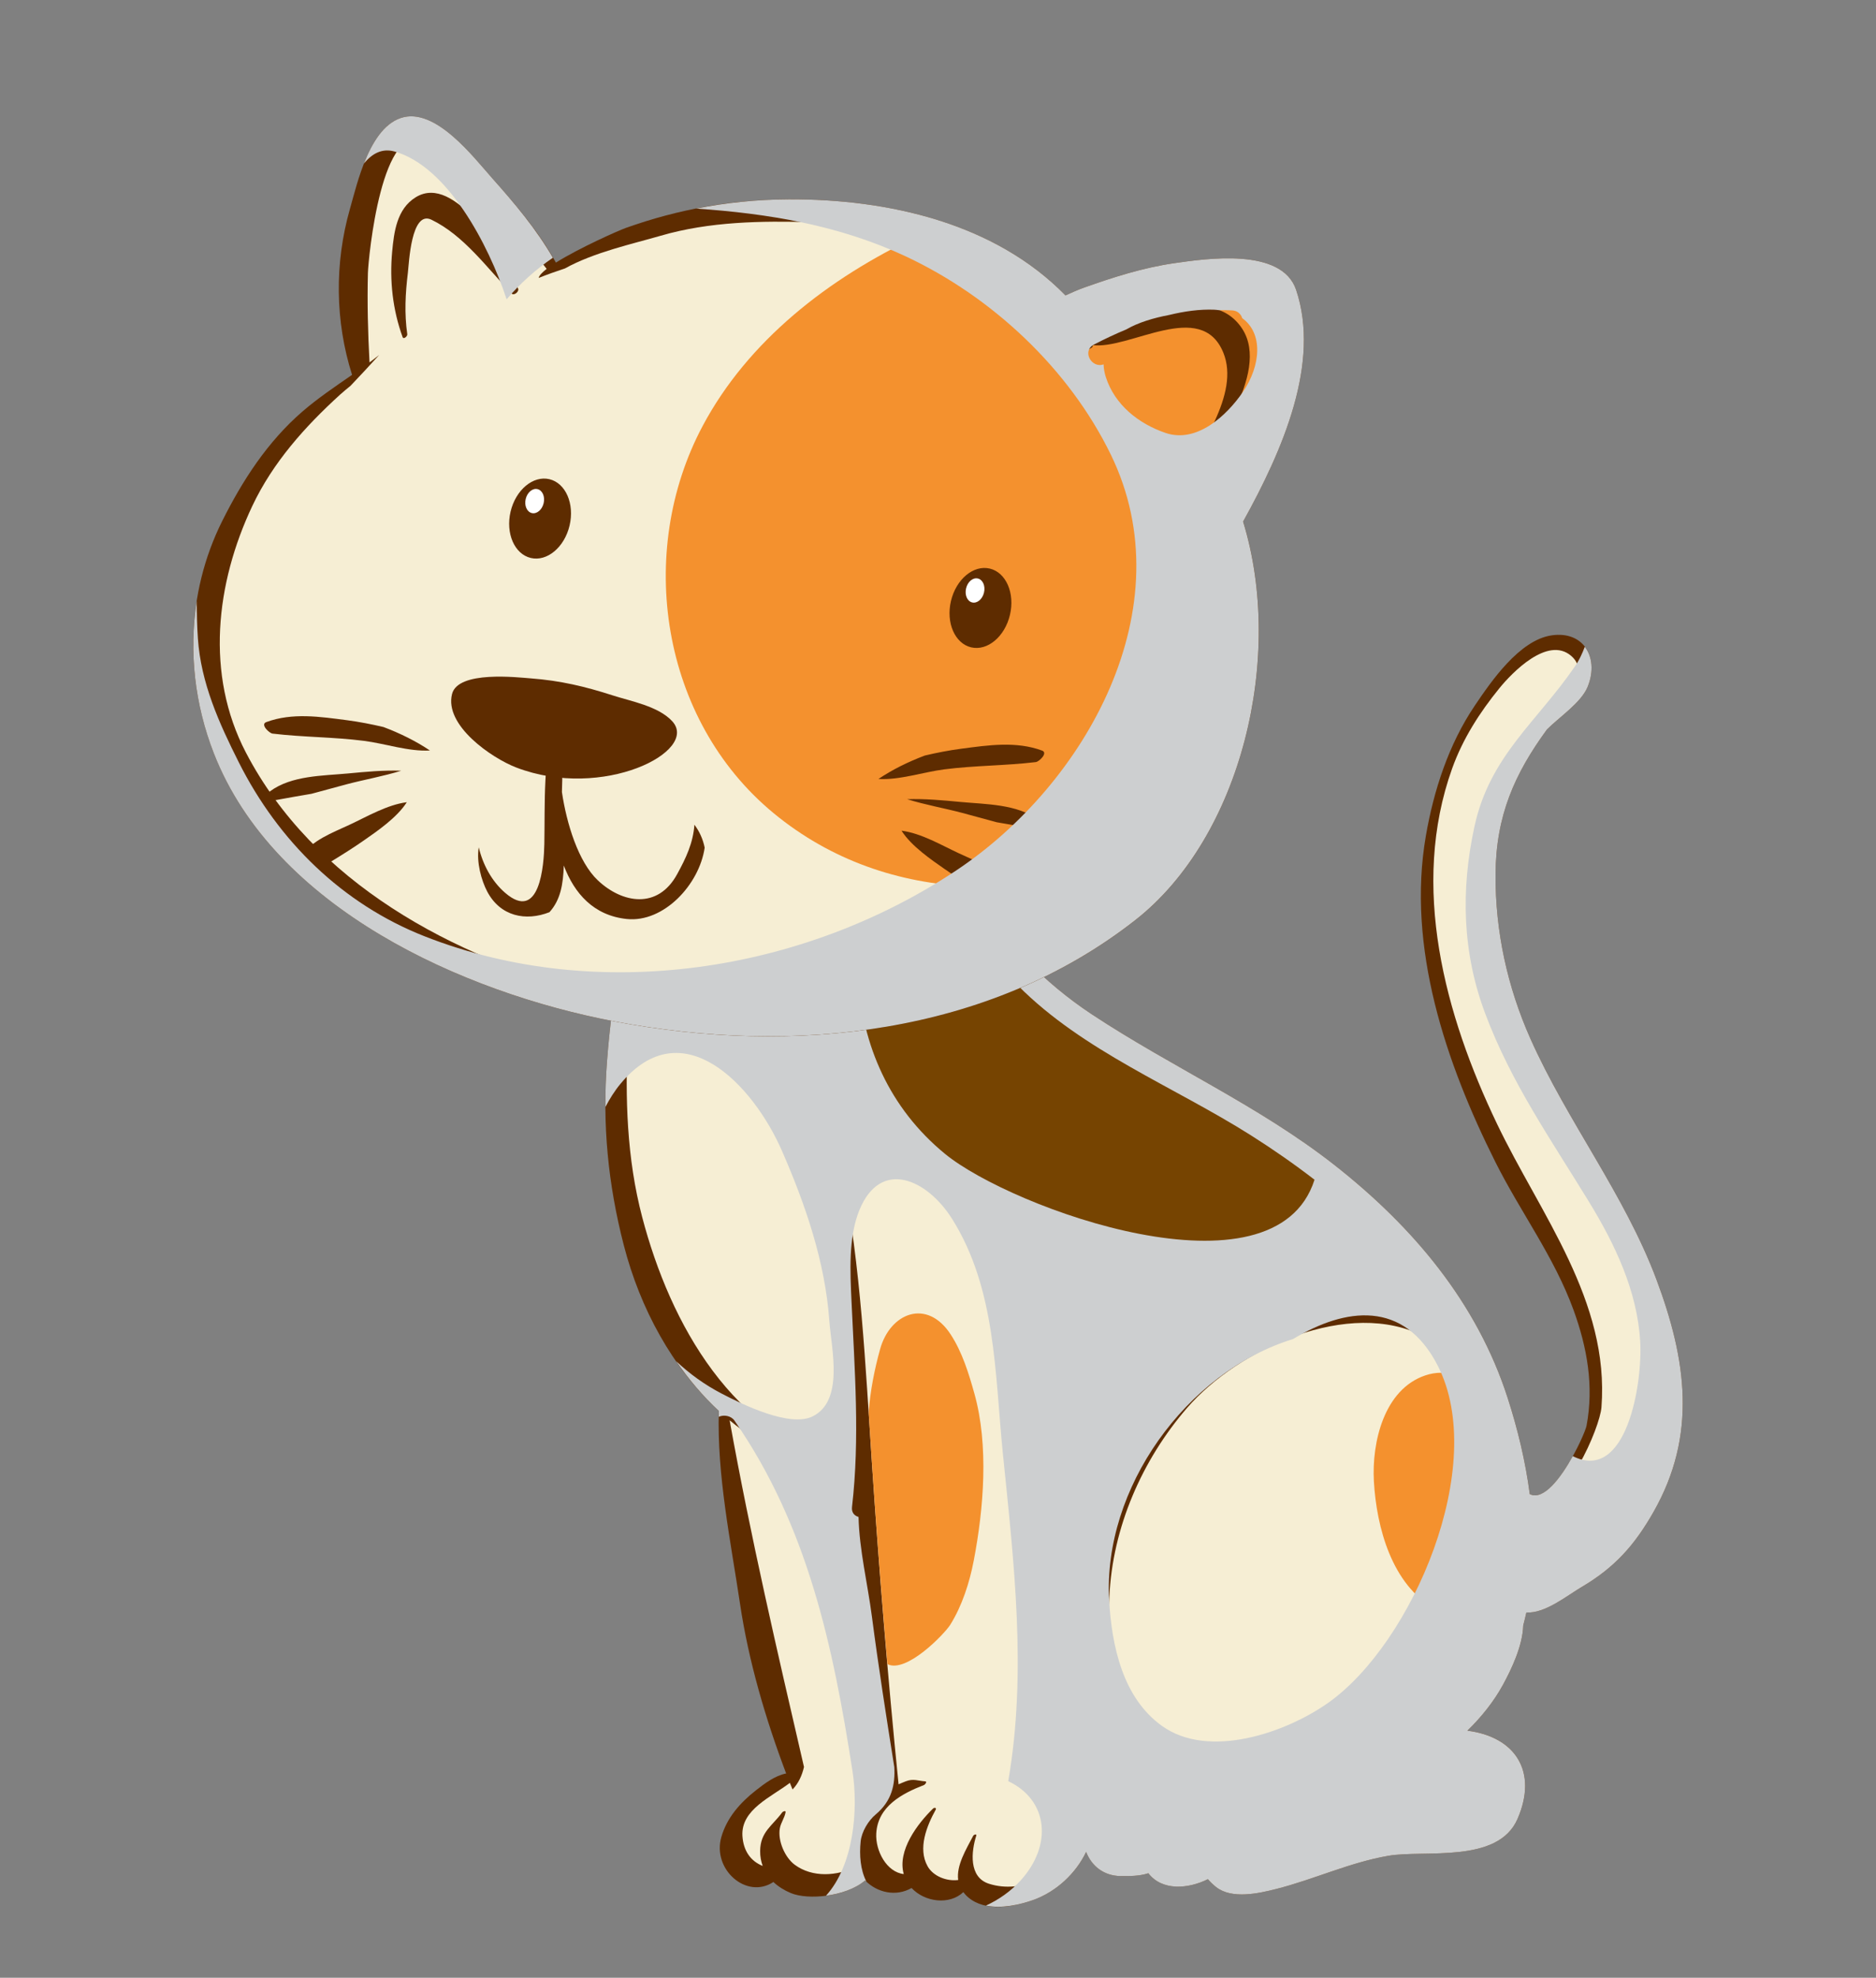 <?xml version="1.0" encoding="utf-8"?>
<!-- Generator: Adobe Illustrator 27.5.0, SVG Export Plug-In . SVG Version: 6.00 Build 0)  -->
<svg version="1.1" id="Layer_1" xmlns="http://www.w3.org/2000/svg" xmlns:xlink="http://www.w3.org/1999/xlink" x="0px" y="0px"
	 viewBox="0 0 162.732 171.5" style="enable-background:new 0 0 162.732 171.5;" xml:space="preserve">
<rect x="0" y="0" width="162.732" height="171.5" fill="#808080" stroke="none"/>
<g>
	<path style="fill:#5E2C00;" d="M143.681,110.935c-2.76-7.359-7.725-13.693-10.92-20.854c-2.006-4.498-3.059-9.335-3.031-14.258
		c0.029-5.102,1.664-8.741,4.457-12.564c1.051-1.063,2.965-2.319,3.529-3.694c1.035-2.521-0.326-4.878-3.121-4.471
		c-2.805,0.41-5.262,4.015-6.678,6.112c-2.252,3.337-3.549,7.332-4.23,11.264c-1.68,9.683,1.738,19.712,6.012,28.26
		c2.195,4.389,5.113,8.235,6.803,12.885c1.18,3.254,1.766,6.571,1.123,10.009c-0.148,0.792-2.955,6.925-4.926,5.936
		c-0.371-2.849-1.055-5.665-1.918-8.338c-2.672-8.301-8.254-14.884-15.016-20.193c-6.549-5.141-14.156-8.511-21.066-13.08
		c-8.328-5.508-13.566-14.25-16.09-23.78c-0.029-0.116-0.16-0.053-0.244,0.043c-0.264-0.536-0.574-1.06-0.979-1.564
		c-2.603-3.244-6.943-2.635-10.353-1.514C58.175,64.04,56.644,71.665,55.28,79.601c-0.477,1.303-1.018,2.595-1.35,3.861
		c-0.732,2.805-1.053,5.683-1.275,8.567c-0.42,5.449,0.088,10.646,1.449,15.926c1.424,5.524,4.219,10.661,8.25,14.389
		c-0.174,5.572,1.029,11.291,1.844,16.763c0.73,4.898,2.197,9.926,3.996,14.678c-0.961,0.18-1.895,0.888-2.621,1.459
		c-1.361,1.07-2.51,2.354-3,4.045c-0.814,2.818,2.189,5.445,4.514,3.906c0.42,0.395,0.93,0.715,1.5,0.955
		c1.518,0.639,4.838,0.314,6.459-1.092c1.039,1.071,2.686,1.429,4.027,0.657c1.135,1.223,3.281,1.503,4.49,0.359
		c0.121,0.157,0.258,0.313,0.434,0.461c1.514,1.279,3.961,0.815,5.641,0.215c1.982-0.707,3.693-2.299,4.58-4.167
		c0.482,1.245,1.547,2.078,2.988,2.095c0.777,0.01,1.656,0.006,2.41-0.244c1.195,1.555,3.465,1.363,5.166,0.515
		c0.197,0.233,0.432,0.463,0.717,0.688c1.371,1.074,3.711,0.543,5.217,0.16c3.299-0.836,6.344-2.291,9.717-2.875
		c3.129-0.541,9.508,0.722,11.209-3.204c1.787-4.121-0.213-7.125-4.352-7.646c1.228-1.188,2.309-2.554,3.086-3.977
		c0.729-1.336,1.709-3.381,1.758-5.148c0.1-0.373,0.189-0.749,0.273-1.126c1.619,0.109,3.539-1.47,4.781-2.199
		c2.873-1.69,4.6-3.623,6.244-6.51C147.233,124.437,146.294,117.908,143.681,110.935z"/>
	<path style="fill:#F6EED4;" d="M74.042,160.207c-0.045,0.604,0.049,1.156,0.236,1.646c-1.66,0.847-3.814,0.977-5.342-0.155
		c-0.861-0.638-1.48-2.092-1.291-3.153c0.09-0.504,0.416-0.905,0.498-1.405c0.029-0.176-0.24-0.051-0.285,0.011
		c-0.869,1.184-1.904,1.695-1.92,3.355c-0.004,0.471,0.076,0.9,0.221,1.295c-1.017-0.397-1.678-1.286-1.758-2.603
		c-0.139-2.291,2.521-3.378,4.115-4.6c0.074,0.193,0.154,0.383,0.232,0.572c0.512-0.527,0.816-1.198,0.994-1.947
		c-2.312-9.996-4.635-19.959-6.451-30.065c2.887,2.4,6.342,4.112,10.34,4.784c0.469,9.125,1.369,18.206,3.621,27.137
		c-0.354,0.196-0.693,0.418-1.033,0.691C74.923,156.814,74.159,158.581,74.042,160.207z"/>
	<path style="fill:#F6EED4;" d="M94.833,157.378c-0.107-1.121-0.566-2.227-1.498-3.212c-0.016-0.016-0.035-0.023-0.055-0.033
		c0.588-2.158,1.051-4.35,1.408-6.563c0.598,2.282,1.568,4.439,2.977,6.302c0.234,0.308,0.482,0.588,0.738,0.855
		c-0.768,0.301-1.521,0.753-2.16,1.254C95.776,156.349,95.261,156.83,94.833,157.378z"/>
	<path style="fill:#F6EED4;" d="M99.011,161.055c-1.229,0.056-2.41,0.018-3.129-1.275c-1.172-2.105,1.248-3.493,3.176-4.443
		c0.719,0.619,1.498,1.123,2.334,1.498c-0.393,0.275-0.756,0.605-1.084,0.918C99.356,158.662,98.794,159.838,99.011,161.055z"/>
	<path style="fill:#F6EED4;" d="M104.243,162.099c-1.209,0.141-2.484-0.101-3.275-1.026c-1.119-1.313-0.008-2.645,0.965-3.581
		c0.123-0.119,0.264-0.21,0.408-0.293c1.199,0.406,2.473,0.62,3.781,0.674C104.583,158.902,103.573,160.517,104.243,162.099z"/>
	<path style="fill:#F6EED4;" d="M130.423,143.724c-0.438,0.815-0.92,1.587-1.309,2.247c-1.318,2.241-2.885,4.271-4.82,6.021
		c-0.203,0.184-0.105,0.489,0.176,0.313c0.848-0.532,1.676-1.173,2.455-1.885c0.625,0.896,2.328,1.506,3.068,2.151
		c3.035,2.649-1.361,6.635-4.422,6.641c-2.418,0.005-4.766,0.299-7.125,0.84c-2.131,0.488-4.184,1.383-6.256,2.065
		c-2.016,0.663-4.256,1.277-6.123-0.266c-1.572-1.299,0.316-2.974,1.359-3.974c3.098-0.097,6.279-0.928,8.914-1.881
		c0.262-0.096,0.594-0.765,0.111-0.658c-5.426,1.187-11.812,1.576-16.162-2.518c-3.697-3.479-4.27-9.624-4.057-14.362
		c0.27-6.015,2.838-11.863,6.744-16.377c4.428-5.116,14.088-9.601,20.609-6.161c0.219,0.116,0.621-0.301,0.381-0.471
		c-5.58-3.955-14.012-0.904-18.904,2.796c-4.367,3.301-7.408,7.807-9.234,12.85c-0.035-3.456-0.371-6.894-0.816-10.321
		c-0.498-3.827-1.158-8.549-2.799-12.055c-0.088-0.188-0.404,0.06-0.357,0.22c1.037,3.513,0.898,7.644,1.264,11.282
		c0.426,4.272,0.734,8.528,0.756,12.824c0.037,7.607-0.75,15.22-1.658,22.762c-0.047,0.394,0.574,0.032,0.639-0.18
		c0.004-0.009,0.006-0.019,0.008-0.029c0.289,1.13,0.697,2.181,0.455,3.442c-0.338,1.754-1.654,3.186-3.227,3.939
		c-1.34,0.641-2.881,0.825-4.307,0.367c-1.777-0.569-1.531-2.809-1.102-4.167c0.059-0.189-0.215-0.086-0.264,0.011
		c-0.615,1.179-1.475,2.57-1.301,3.831c-1.006,0.132-2.176-0.327-2.66-1.2c-0.857-1.543-0.066-3.495,0.705-4.89
		c0.1-0.178-0.119-0.209-0.225-0.106c-1.338,1.304-3.121,3.642-2.543,5.683c-1.486-0.166-2.467-2.019-2.385-3.519
		c0.129-2.355,2.236-3.466,4.146-4.205c0.088-0.034,0.305-0.304,0.096-0.317c-0.619-0.041-1.023-0.255-1.668-0.006
		c-0.221,0.086-0.434,0.172-0.639,0.265c-0.938-9.308-1.699-18.643-2.32-27.977c-0.557-8.377-0.949-16.896-2.566-25.152
		c-0.039-0.206-0.41,0.048-0.402,0.202c0.451,8.364,0.524,16.773,0.926,25.148c-9.973-2.301-15.438-12.124-17.877-21.404
		c-1.342-5.104-1.488-10.342-1.25-15.585c0.166-3.682,1.262-7.388,1.762-11.054c0.557-1.847,1.055-3.706,1.525-5.593
		c1.314-5.284,4.145-8.751,9.242-10.725c4.443-1.72,8.879-0.547,10.867,3.948c0.576,1.304,1.137,2.607,1.701,3.907
		c1.613,5.642,4.406,10.649,8.754,15.026c5.645,5.685,13.52,8.753,20.199,12.978c7.291,4.61,13.838,10.323,18.037,17.952
		C130.958,124.417,133.407,134.833,130.423,143.724z"/>
	<path style="fill:#F4912E;" d="M123.636,119.266c-3.584,1.211-4.65,5.809-4.459,9.187c0.225,3.965,1.553,8.989,5.324,11.067
		c2.016,1.11,4.541,1.734,6.709,1.191c1.311-6.609,0.01-13.776-2.617-20.051C127.224,119.385,125.513,118.632,123.636,119.266z"/>
	<path style="fill:#F4912E;" d="M82.425,140.896c1.031-1.648,1.676-3.661,2.043-5.575c0.863-4.506,1.315-9.978,0.055-14.477
		c-0.488-1.75-1.051-3.577-2.047-5.114c-2.059-3.176-5.258-1.893-6.133,1.263c-0.486,1.754-0.855,3.616-0.992,5.486
		c0.092,1.426,0.182,2.851,0.277,4.271c0.389,5.852,0.842,11.706,1.35,17.553C78.624,145.131,81.94,141.668,82.425,140.896z"/>
	<path style="fill:#F6EED4;" d="M142.679,129.971c-1.223,2.38-2.504,4.343-4.734,5.971c-1.227,0.895-3.766,2.956-5.348,2.899
		c0.469-2.646,0.506-5.373,0.24-8.084c2.986-0.01,5.941-6.948,6.08-8.728c0.711-9.225-5.285-16.702-9.051-24.556
		c-4.547-9.48-7.555-20.624-3.904-30.827c0.922-2.578,2.395-4.874,4.115-6.985c1.061-1.299,4.174-4.556,6.223-2.779
		c1.926,1.672-1.242,4.25-2.23,5.373c-1.596,1.815-3.293,4.008-3.982,6.413c-1.178,2.778-1.475,6.036-1.615,8.998
		c-0.34,7.148,2.689,13.911,6.041,20.033c3.463,6.326,7.199,12.217,9.189,19.219C144.989,121.443,144.835,125.771,142.679,129.971z"
		/>
	<path style="fill:#CDCFD0;" d="M143.681,110.935c-2.76-7.359-7.725-13.693-10.92-20.854c-2.006-4.498-3.059-9.335-3.031-14.258
		c0.029-5.102,1.664-8.741,4.457-12.564c1.051-1.063,2.965-2.319,3.529-3.694c0.551-1.341,0.418-2.63-0.242-3.487
		c-0.231,0.619-0.506,1.192-0.815,1.646c-3.301,4.845-7.416,7.798-8.752,13.916c-1.201,5.506-1.068,10.949,0.928,16.256
		c2.266,6.029,5.664,10.86,8.988,16.298c2.258,3.689,4.189,7.714,4.453,12.109c0.221,3.66-1.182,12.298-5.846,9.966
		c-1.031,1.862-2.535,3.892-3.732,3.29c-0.371-2.849-1.055-5.665-1.918-8.338c-2.672-8.301-8.254-14.884-15.016-20.193
		c-6.549-5.141-14.156-8.511-21.066-13.08c-8.328-5.508-13.566-14.25-16.09-23.78c-0.029-0.116-0.16-0.053-0.244,0.043
		c-0.264-0.536-0.574-1.06-0.979-1.564c-2.603-3.244-6.943-2.635-10.353-1.514C58.175,64.04,56.644,71.665,55.28,79.601
		c-0.477,1.303-1.018,2.595-1.35,3.861c-0.732,2.805-1.053,5.683-1.275,8.567c-0.104,1.336-0.148,2.656-0.141,3.967
		c0.369-0.709,0.791-1.388,1.303-2.006c5.361-6.486,11.527,0.102,14.021,5.821c2.037,4.667,3.734,9.601,4.102,14.72
		c0.172,2.415,1.307,6.935-1.459,8.293c-1.982,0.974-6.094-1.053-7.848-1.963c-1.516-0.786-2.824-1.74-3.98-2.828
		c1.088,1.572,2.314,3.029,3.701,4.311c-0.006,0.17,0.002,0.341-0.002,0.512c0.436-0.203,1.068-0.094,1.361,0.331
		c6.336,9.143,8.545,19.515,10.228,30.34c0.539,3.455,0.092,8.234-2.291,10.855c1.264-0.164,2.555-0.597,3.395-1.324
		c0.031,0.033,0.07,0.06,0.104,0.092c-0.523-1.039-0.611-2.289-0.492-3.474c0.088-0.849,0.66-1.8,1.314-2.348
		c1.398-1.169,1.691-2.6,1.603-4.105c-0.689-4.338-1.371-8.678-1.939-13.034c-0.373-2.867-1.092-5.762-1.162-8.651
		c-0.352-0.101-0.623-0.375-0.566-0.861c0.693-5.973,0.225-11.89-0.045-17.872c-0.111-2.477-0.281-5.527,0.689-7.886
		c1.844-4.482,5.867-2.681,8.043,0.783c3.82,6.079,3.701,13.449,4.4,20.351c0.957,9.44,2.098,18.981,0.465,28.397
		c3.479,1.652,3.855,5.553,1.07,8.615c-0.854,0.938-1.885,1.661-3.006,2.173c1.354,0.281,2.924-0.063,4.113-0.487
		c1.982-0.707,3.693-2.299,4.58-4.167c0.482,1.245,1.547,2.078,2.988,2.095c0.777,0.01,1.656,0.006,2.41-0.244
		c1.195,1.555,3.465,1.363,5.166,0.515c0.197,0.233,0.432,0.463,0.717,0.688c1.371,1.074,3.711,0.543,5.217,0.16
		c3.299-0.836,6.344-2.291,9.717-2.875c3.129-0.541,9.508,0.722,11.209-3.204c1.787-4.121-0.213-7.125-4.352-7.646
		c1.228-1.188,2.309-2.554,3.086-3.977c0.729-1.336,1.709-3.381,1.758-5.148c0.1-0.373,0.189-0.749,0.273-1.126
		c1.619,0.109,3.539-1.47,4.781-2.199c2.873-1.69,4.6-3.623,6.244-6.51C147.233,124.437,146.294,117.908,143.681,110.935z
		 M115.241,147.638c-3.627,2.577-10.373,4.972-14.479,2c-3.375-2.443-4.326-6.916-4.551-10.888
		c-0.547-9.655,6.646-19.759,15.959-22.639c4.521-2.729,9.609-3.438,12.553,2.324C129.126,127.051,122.548,142.448,115.241,147.638z
		"/>
	<path style="fill:#764401;" d="M78.503,68.027c-5.748,10.158-6.248,24.055,3.467,32.025c5.773,4.737,28.619,13.046,32.057,2.246
		c-1.771-1.366-3.617-2.648-5.518-3.851c-6.68-4.225-14.555-7.294-20.199-12.978c-4.348-4.377-7.141-9.385-8.754-15.026
		C79.206,69.64,78.854,68.833,78.503,68.027z"/>
	<path style="fill:#5E2C00;" d="M107.835,45.229c3.48-6.271,6.707-13.785,4.598-20.089c-1.24-3.707-7.824-2.714-10.59-2.318
		c-2.645,0.379-5.293,1.22-7.797,2.113c-0.545,0.194-1.086,0.432-1.623,0.68c-6.15-6.298-15.434-8.369-24.016-8.33
		c-4.895,0.022-9.504,0.838-14.111,2.476c-0.656,0.233-4.055,1.742-6.074,3.01c-1.496-2.683-3.377-4.907-5.502-7.291
		c-1.633-1.831-4.961-6.238-7.941-5.252c-2.73,0.902-3.768,5.584-4.426,7.89c-1.342,4.711-1.287,9.744,0.186,14.386
		c-1.486,1.029-2.99,2.041-4.318,3.191c-3.016,2.612-5.18,5.952-6.949,9.493c-3.158,6.321-3.26,13.631-0.717,20.139
		c5.252,13.435,21.609,20.746,34.75,23.244c15.48,2.942,32.43,1.198,45.176-8.78C107.718,72.559,111.438,56.936,107.835,45.229z"/>
	<path style="fill:#F6EED4;" d="M96.183,79.726c-12.451,9.732-30.313,9.927-44.936,6.298c-11.924-2.957-24.059-9.525-29.922-20.778
		c-3.529-6.775-2.605-14.664,0.559-21.366c1.781-3.775,4.576-6.897,7.633-9.675c0.287-0.258,0.592-0.505,0.892-0.753
		c0.834-0.883,1.668-1.765,2.481-2.668c-0.277,0.215-0.551,0.435-0.836,0.642c-0.139-2.584-0.205-5.166-0.139-7.758
		c0.033-1.232,1.207-13.698,5.066-11.264c4.051,2.557,7.387,7.035,10.44,10.912c-0.395,0.304-0.646,0.573-0.695,0.785
		c0.752-0.302,1.514-0.57,2.283-0.824c2.514-1.399,5.865-2.127,8.307-2.837c4.219-1.228,8.727-1.298,13.084-1.172
		c7.363,0.213,15.258,2.151,21.127,6.777c-0.178,0.085-0.355,0.171-0.529,0.255c-0.658,0.318-0.932,0.652-1.166,0.995
		c1.297-0.202,2.641-0.651,3.908-0.78l0.08-0.011c2.434-0.754,4.926-1.293,7.486-1.688c4.908-0.758,8.9-0.257,8.859,5.19
		c-0.033,4.453-1.34,8.939-3.025,13.228c-0.481-1.209-1.051-2.363-1.707-3.45c0.43,1.861,0.539,3.854,0.707,5.665
		c0.072,0.789,0.148,1.571,0.223,2.351c0.016-0.025,0.029-0.048,0.045-0.074C108.513,59.272,105.278,72.613,96.183,79.726z"/>
	<path style="fill:#F4912E;" d="M90.997,26.3c0.174-0.084,0.352-0.17,0.529-0.255c-3.451-2.72-7.602-4.504-11.932-5.562
		c-7.711,3.632-14.717,9.063-18.654,16.474c-5.811,10.937-3.627,25.467,6.154,33.546c9.992,8.251,23.676,7.886,35.019,2.503
		c4.48-7.253,5.848-16.752,4.293-25.28c-0.016,0.026-0.029,0.049-0.045,0.074c-0.074-0.779-0.15-1.562-0.223-2.351
		c-0.168-1.811-0.277-3.804-0.707-5.665c0.656,1.087,1.226,2.241,1.707,3.45c1.685-4.289,2.992-8.774,3.025-13.228
		c0.041-5.447-3.951-5.948-8.859-5.19c-2.561,0.394-5.053,0.934-7.486,1.688l-0.08,0.011c-1.268,0.129-2.611,0.578-3.908,0.78
		C90.065,26.952,90.339,26.618,90.997,26.3z"/>
	<path style="fill:#5E2C00;" d="M58.3,62.528c-1.207-1.294-3.551-1.712-5.141-2.224c-2.414-0.779-4.56-1.286-7.103-1.478
		c-1.162-0.087-6.324-0.698-6.844,1.354c-0.688,2.721,3.432,5.553,5.572,6.374C52.3,69.436,60.728,65.131,58.3,62.528z"/>
	<g>
		<path style="fill:#5E2C00;" d="M49.407,45.573c-0.445,1.886-1.953,3.144-3.365,2.81c-1.412-0.334-2.197-2.134-1.752-4.02
			c0.447-1.888,1.955-3.145,3.367-2.811C49.069,41.888,49.853,43.687,49.407,45.573z"/>
	</g>
	<g>
		<path style="fill:#FFFFFF;" d="M47.157,43.637c-0.137,0.573-0.596,0.955-1.023,0.854c-0.43-0.103-0.668-0.648-0.533-1.222
			c0.137-0.575,0.594-0.956,1.023-0.855C47.056,42.516,47.294,43.063,47.157,43.637z"/>
	</g>
	<g>
		<path style="fill:#5E2C00;" d="M87.606,53.324c-0.445,1.886-1.953,3.143-3.365,2.81c-1.412-0.335-2.197-2.134-1.75-4.021
			c0.445-1.887,1.953-3.145,3.367-2.81C87.269,49.639,88.054,51.438,87.606,53.324z"/>
	</g>
	<g>
		<path style="fill:#FFFFFF;" d="M85.356,51.387c-0.137,0.573-0.594,0.955-1.023,0.854c-0.43-0.102-0.668-0.648-0.531-1.221
			c0.135-0.575,0.592-0.957,1.023-0.855C85.255,50.266,85.493,50.813,85.356,51.387z"/>
	</g>
	<path style="fill:#5E2C00;" d="M60.237,71.517c-0.115,1.587-0.736,2.896-1.496,4.283c-1.684,3.088-4.77,2.526-6.875,0.546
		c-1.701-1.6-2.721-4.942-3.123-7.667c0.029-0.689,0.039-1.382,0.027-2.081c-0.014-0.854,0.055-1.747,0.049-2.625
		c0.059-0.64,0.119-1.277,0.176-1.907c0.049-0.517-0.728-0.028-0.814,0.228c-1.1,3.312-0.898,7.41-0.963,10.885
		c-0.033,1.802-0.381,6.859-3.41,4.233c-1.16-1.006-1.924-2.441-2.279-3.938c-0.217,1.285,0.232,2.885,0.734,3.835
		c1.139,2.161,3.35,2.598,5.398,1.791c0.969-1.071,1.186-2.429,1.246-4.046c0.914,2.425,2.594,4.337,5.461,4.636
		c3.191,0.333,6.293-2.969,6.758-6.188C60.978,72.772,60.675,72.094,60.237,71.517z"/>
	<g>
		<path style="fill:#5E2C00;" d="M90.394,65.086c-2.26-0.835-4.668-0.468-7.006-0.162c-1.064,0.139-2.115,0.346-3.16,0.59
			c-1.451,0.547-2.814,1.219-4.031,2.034c1.824,0.111,3.902-0.602,5.717-0.834c2.641-0.339,5.297-0.313,7.934-0.63
			C90.142,66.048,90.935,65.286,90.394,65.086z"/>
		<path style="fill:#5E2C00;" d="M83.476,70.492c0.998,0.266,1.994,0.539,2.99,0.81c1.031,0.173,2.059,0.354,3.086,0.544
			c0.332,0.062,0.863-0.503,0.512-0.761c-1.869-1.372-4.537-1.337-6.766-1.546c-1.525-0.144-3.08-0.291-4.611-0.237
			C80.249,69.79,81.884,70.069,83.476,70.492z"/>
		<path style="fill:#5E2C00;" d="M81.901,75.33c0.945,0.659,1.92,1.27,2.9,1.87c0.512,0.235,1.033,0.44,1.568,0.58
			c0.488,0.128,1.387-0.509,1.01-1.05c-0.994-1.425-2.688-2.031-4.215-2.743c-1.52-0.709-3.26-1.736-4.961-1.954
			C79.052,73.38,80.835,74.584,81.901,75.33z"/>
	</g>
	<g>
		<path style="fill:#5E2C00;" d="M23.097,62.616c2.26-0.836,4.67-0.468,7.006-0.163c1.064,0.139,2.117,0.347,3.16,0.59
			c1.451,0.547,2.812,1.22,4.029,2.035c-1.824,0.11-3.9-0.603-5.715-0.835c-2.641-0.338-5.297-0.313-7.934-0.629
			C23.347,63.578,22.556,62.816,23.097,62.616z"/>
		<path style="fill:#5E2C00;" d="M30.015,68.022c-0.998,0.266-1.994,0.539-2.992,0.81c-1.027,0.173-2.057,0.354-3.084,0.544
			c-0.332,0.062-0.863-0.503-0.512-0.761c1.867-1.372,4.537-1.338,6.766-1.546c1.525-0.144,3.08-0.292,4.611-0.237
			C33.239,67.32,31.606,67.6,30.015,68.022z"/>
		<path style="fill:#5E2C00;" d="M31.589,72.859c-0.945,0.66-1.92,1.271-2.9,1.87c-0.512,0.236-1.033,0.441-1.568,0.581
			c-0.488,0.128-1.387-0.509-1.008-1.051c0.992-1.424,2.686-2.03,4.213-2.743c1.52-0.708,3.258-1.735,4.961-1.953
			C34.438,70.909,32.655,72.113,31.589,72.859z"/>
	</g>
	<path style="fill:#5E2C00;" d="M44.948,25.046c-0.898-2.345-2.266-4.572-4.047-6.345c-1.252-1.248-3.063-2.689-4.842-1.594
		c-1.637,1.009-1.883,3.005-2.043,4.737c-0.231,2.503,0.049,5.024,0.908,7.388c0.082,0.228,0.43-0.075,0.404-0.248
		c-0.258-1.803-0.166-3.536,0.053-5.335c0.098-0.809,0.281-5.446,2.043-4.597c2.83,1.367,4.844,4.215,6.965,6.407
		C44.587,25.663,45.04,25.284,44.948,25.046z"/>
	<path style="fill:#5E2C00;" d="M107.763,28.521c-2.826-4.367-10.227-0.277-13.469,1.422c-0.273,0.144-0.219,0.563,0.117,0.369
		c0.094-0.057,0.189-0.111,0.285-0.166c0.064-0.036,0.172-0.203,0.039-0.222c3.24,0.439,9.451-4.043,11.377,0.645
		c1.496,3.64-2.203,8.324-3.682,11.376c-0.168,0.346,0.271,0.318,0.426,0.111C104.956,39.246,110.249,32.366,107.763,28.521z"/>
	<path style="fill:#CDCFD0;" d="M34.208,13.134c4.574,1.258,8.162,8.025,9.738,12.821c1.148-1.351,2.518-2.586,4.016-3.606
		c-1.453-2.491-3.233-4.615-5.242-6.869c-1.633-1.831-4.961-6.238-7.941-5.252c-1.52,0.502-2.514,2.175-3.211,3.956
		C32.294,13.29,33.163,12.847,34.208,13.134z"/>
	<path style="fill:#CDCFD0;" d="M112.433,25.141c-1.24-3.707-7.824-2.714-10.59-2.318c-2.645,0.379-5.293,1.22-7.797,2.113
		c-0.545,0.194-1.086,0.432-1.623,0.68c-6.15-6.298-15.434-8.369-24.016-8.33c-2.748,0.013-5.404,0.284-8.022,0.802
		c6.231,0.423,12.371,1.431,18.148,4.127c7.475,3.488,14.174,9.714,17.824,17.207c6.438,13.212-2.115,28.548-13.436,36.075
		c-13.27,8.822-31.098,11.585-46.08,5.697c-7.158-2.813-12.695-8.27-16.125-15.086c-1.713-3.403-3.287-6.884-3.549-10.743
		c-0.074-1.082-0.098-2.163-0.102-3.243c-0.693,4.412-0.166,8.977,1.486,13.204c5.252,13.435,21.609,20.746,34.75,23.244
		c15.48,2.942,32.43,1.198,45.176-8.78c9.238-7.23,12.959-22.854,9.355-34.56C111.315,38.958,114.542,31.444,112.433,25.141z
		 M101.097,37.539c-2.342-0.803-4.391-2.426-5.172-4.836c-0.127-0.396-0.186-0.763-0.195-1.108
		c-1.047,0.376-1.902-1.159-0.842-1.714c0.873-0.456,1.828-0.907,2.824-1.322c1.035-0.598,2.365-0.994,3.717-1.249
		c1.322-0.322,2.648-0.505,3.906-0.454c0.145,0.006,0.271,0.026,0.406,0.041c0.438-0.005,0.824,0.002,1.137,0.018
		c0.475,0.024,0.766,0.321,0.879,0.676c1.816,1.305,1.635,4.099,0.039,6.422C106.421,36.017,103.819,38.473,101.097,37.539z"/>
</g>
</svg>
